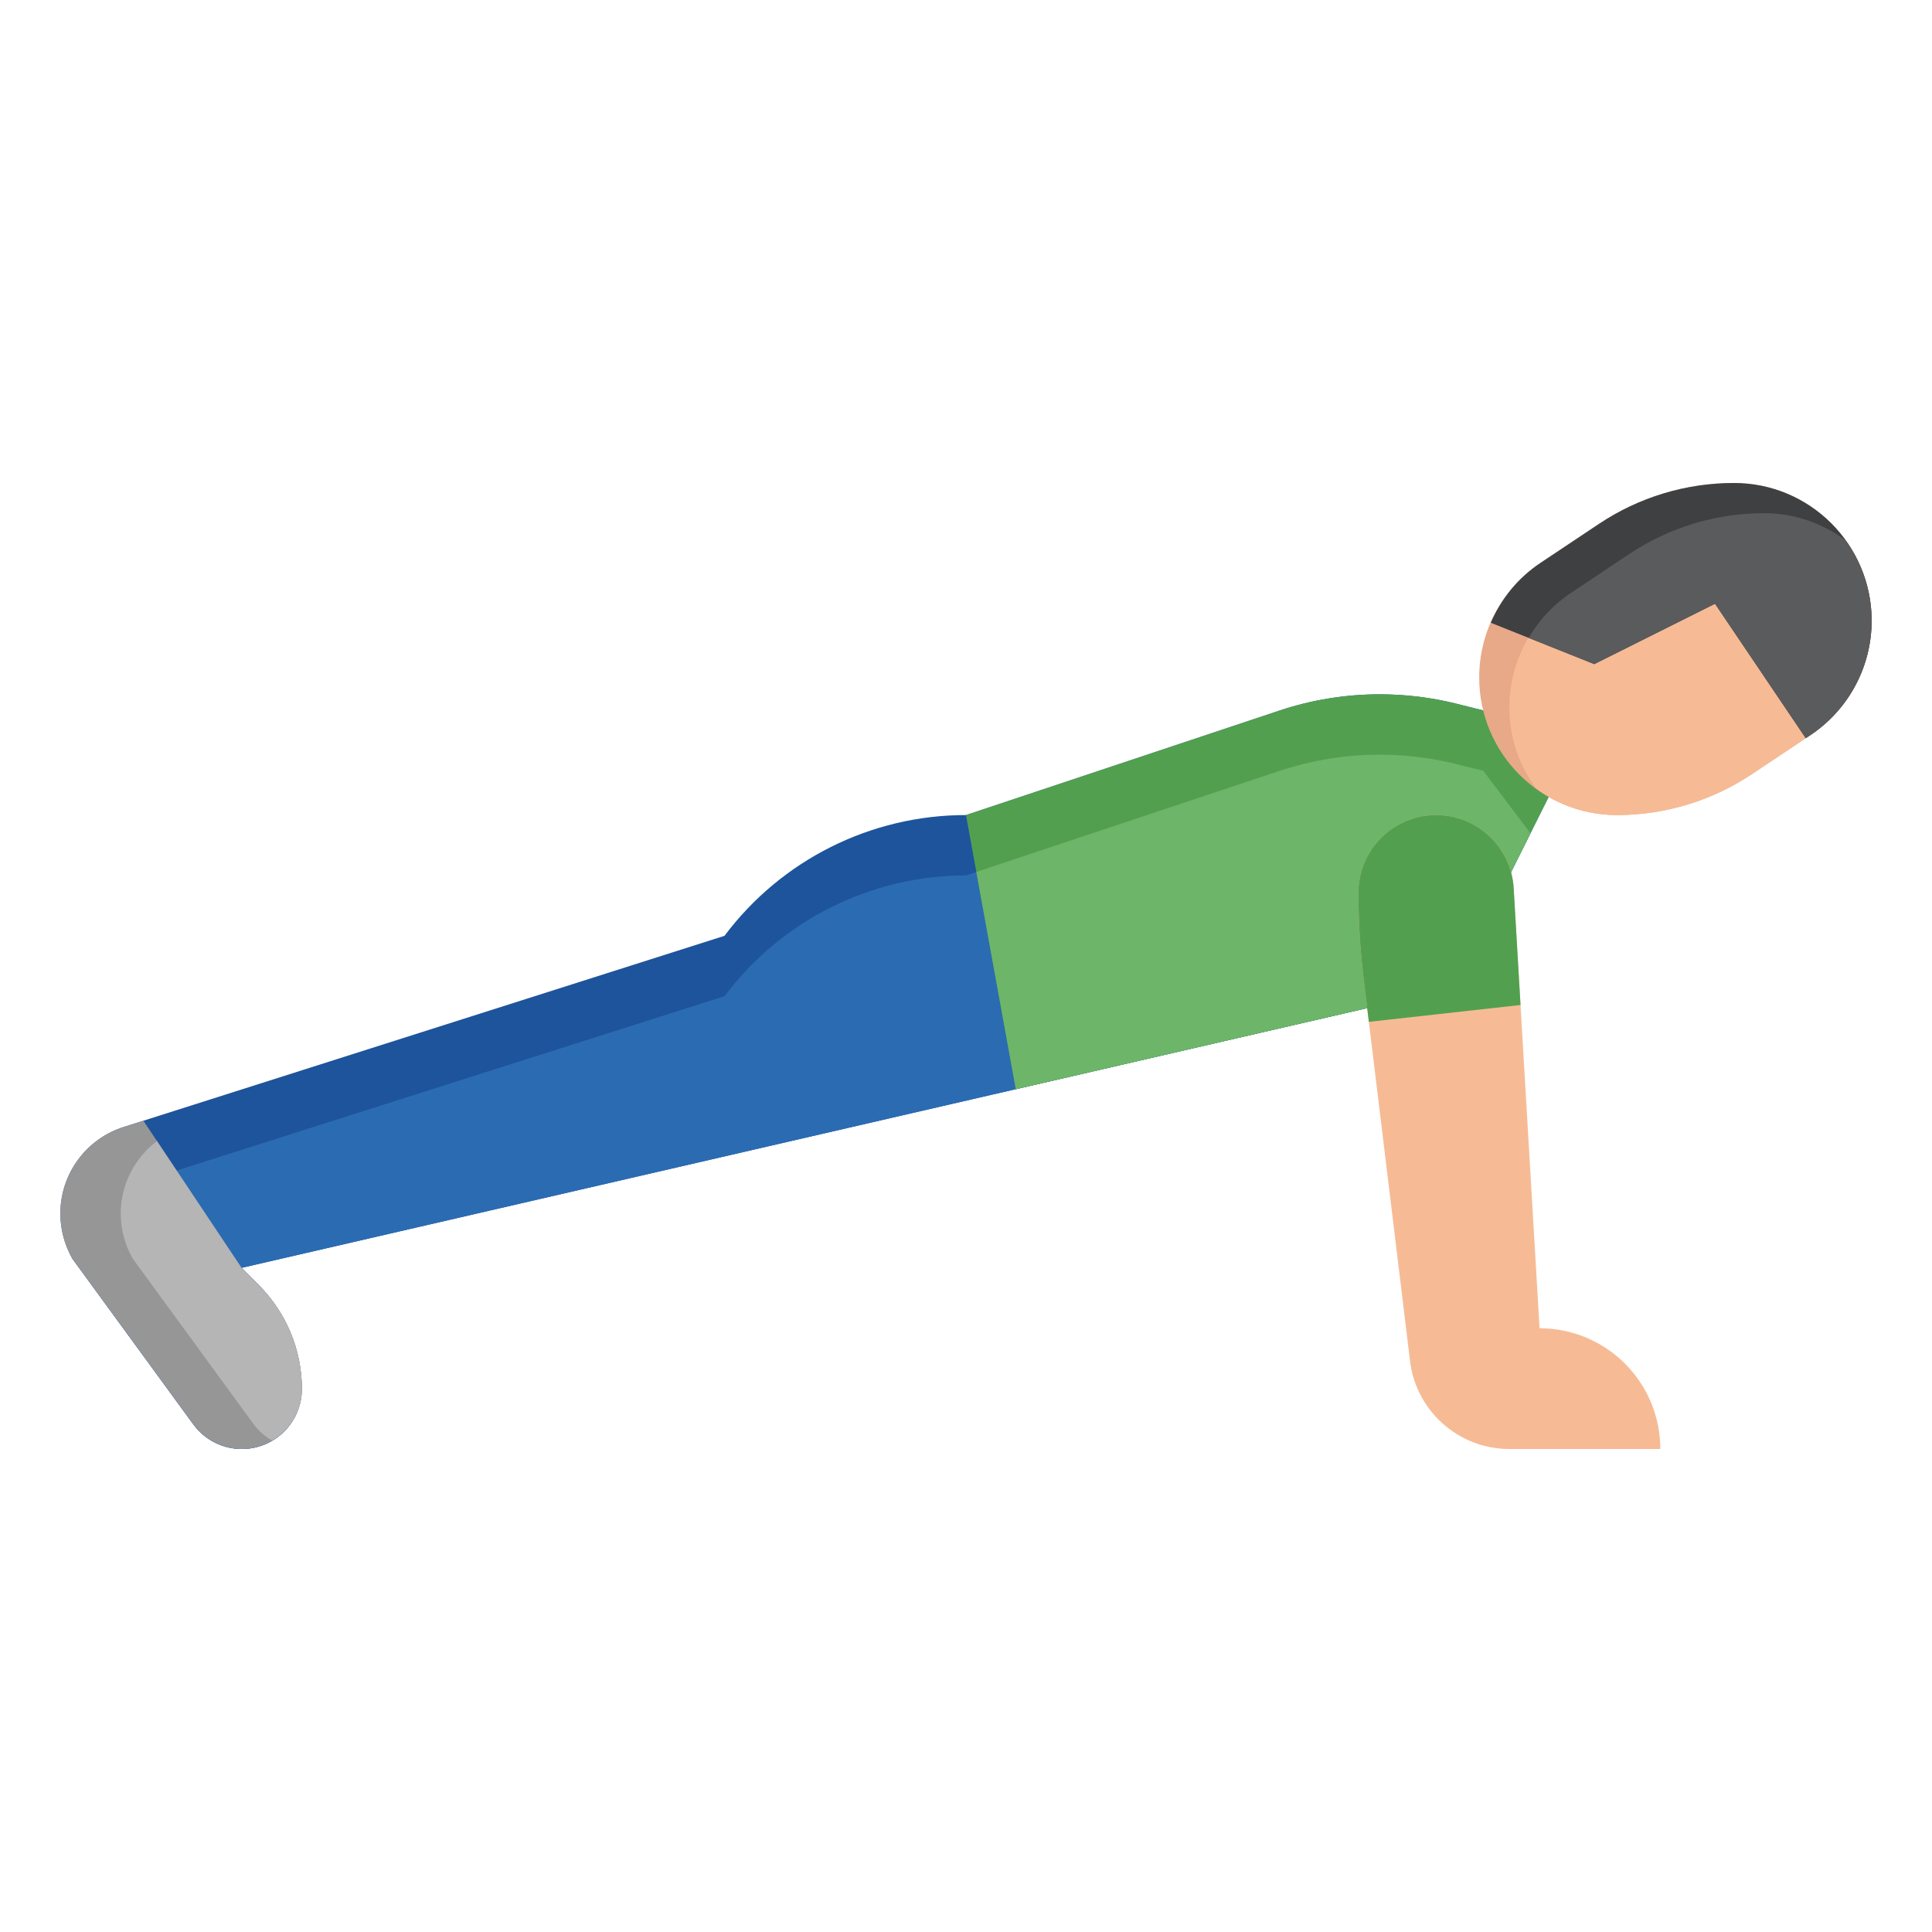 <svg xmlns="http://www.w3.org/2000/svg" enable-background="new 0 0 64 64" viewBox="0 0 64 64"><path fill="#1d549c" d="M50.054,28.893L51.3,26.4l-2.167-2.867l-0.877-0.219C47.422,23.105,46.565,23,45.706,23h0
		c-1.13,0-2.252,0.182-3.324,0.539L32,27h-0.001c-3.148-0.001-6.111,1.482-7.999,4l0,0L4.097,37.333C2.848,37.73,2,38.89,2,40.201v0
		c0,0.524,0.137,1.038,0.397,1.493l4.008,5.49C6.779,47.697,7.376,48,8.011,48h0C9.109,48,10,47.109,10,46.011v0
		c0-1.287-0.511-2.522-1.422-3.433L8,42l37.291-8.606L50.054,28.893z"/><path fill="#2b6bb2" d="M50.054,28.893l0.644-1.289l-1.565-2.071l-0.877-0.219C47.422,25.105,46.565,25,45.706,25
		c-1.13,0-2.252,0.182-3.324,0.539L32,29h-0.001c-3.147-0.001-6.111,1.482-7.999,4L4.097,39.333c-0.909,0.289-1.6,0.984-1.912,1.845
		c0.061,0.176,0.119,0.353,0.212,0.516l4.008,5.49C6.779,47.697,7.376,48,8.011,48c0.814,0,1.511-0.49,1.819-1.19
		c-0.214-0.835-0.632-1.612-1.252-2.232L8,44l1.379-0.318c-0.219-0.398-0.474-0.777-0.801-1.104L8,42l37.291-8.606L50.054,28.893z"/><path fill="#52a04f" d="M49.133,23.533l-0.877-0.219C47.422,23.105,46.565,23,45.706,23c-1.13,0-2.252,0.182-3.324,0.539
		L32,27l1.651,9.081l11.64-2.686l4.763-4.502L51.3,26.4L49.133,23.533z"/><path fill="#6db569" d="M48.255,25.314C47.422,25.105,46.565,25,45.706,25c-1.13,0-2.252,0.182-3.324,0.539l-10.039,3.346
		l1.308,7.195l11.64-2.686l4.763-4.502l0.644-1.289l-1.565-2.071L48.255,25.314z"/><path fill="#e8a989" d="M49,22.44L49,22.44c0,2.518,2.041,4.56,4.56,4.56h0c1.591,0,3.147-0.471,4.471-1.354l1.939-1.293
		C61.238,23.508,62,22.084,62,20.56v0c0-2.518-2.042-4.56-4.56-4.56h0c-1.591,0-3.147,0.471-4.471,1.354l-1.939,1.293
		C49.762,19.492,49,20.916,49,22.44z"/><path fill="#f6bb95" d="M61.117 17.883C60.363 17.334 59.444 17 58.44 17c-1.591 0-3.147.471-4.471 1.354l-1.939 1.293C50.762 20.492 50 21.916 50 23.44c0 1.004.334 1.923.883 2.676C51.636 26.666 52.556 27 53.56 27c1.591 0 3.147-.471 4.471-1.354l1.939-1.293C61.238 23.508 62 22.084 62 20.56 62 19.556 61.666 18.636 61.117 17.883zM47.573 27L47.573 27c1.363 0 2.489 1.062 2.569 2.423L51 44h0c2.209 0 4 1.791 4 4v0h-5l0 0c-1.703 0-3.129-1.29-3.299-2.985l-1.53-12.6c-.114-.942-.172-1.89-.172-2.839v0C44.998 28.153 46.151 27 47.573 27z"/><path fill="#3f4042" d="M62,20.56c0-2.518-2.042-4.56-4.56-4.56c-1.591,0-3.147,0.471-4.471,1.354l-1.939,1.293
		c-0.741,0.494-1.303,1.189-1.647,1.982L52.812,22l4-2l3.006,4.454l0.151-0.101C61.238,23.508,62,22.084,62,20.56z"/><path fill="#5a5b5d" d="M61.117,17.883C60.363,17.334,59.444,17,58.44,17c-1.591,0-3.147,0.471-4.471,1.354l-1.939,1.293
		c-0.581,0.387-1.049,0.9-1.393,1.484L52.812,22l4-2l3.006,4.454l0.151-0.101C61.238,23.508,62,22.084,62,20.56
		C62,19.556,61.666,18.636,61.117,17.883z"/><path fill="#969696" d="M4.097,37.333C2.848,37.73,2,38.89,2,40.201c0,0.524,0.137,1.038,0.397,1.493l4.008,5.49
		C6.779,47.697,7.376,48,8.011,48C9.109,48,10,47.109,10,46.011c0-1.287-0.511-2.522-1.422-3.433L8,42l-3.25-4.875L4.097,37.333z"/><path fill="#b5b5b5" d="M10,46.011c0-1.287-0.511-2.522-1.422-3.433L8,42l-2.8-4.2c-0.739,0.558-1.2,1.437-1.2,2.4
		c0,0.524,0.137,1.038,0.397,1.493l4.008,5.49c0.164,0.224,0.375,0.4,0.609,0.536C9.601,47.374,10,46.742,10,46.011z"/><path fill="#52a04f" d="M50.143,29.423C50.062,28.062,48.936,27,47.573,27c-1.422,0-2.575,1.153-2.574,2.575
		c0,0.949,0.058,1.897,0.172,2.839l0.174,1.436l5.024-0.558L50.143,29.423z"/></svg>